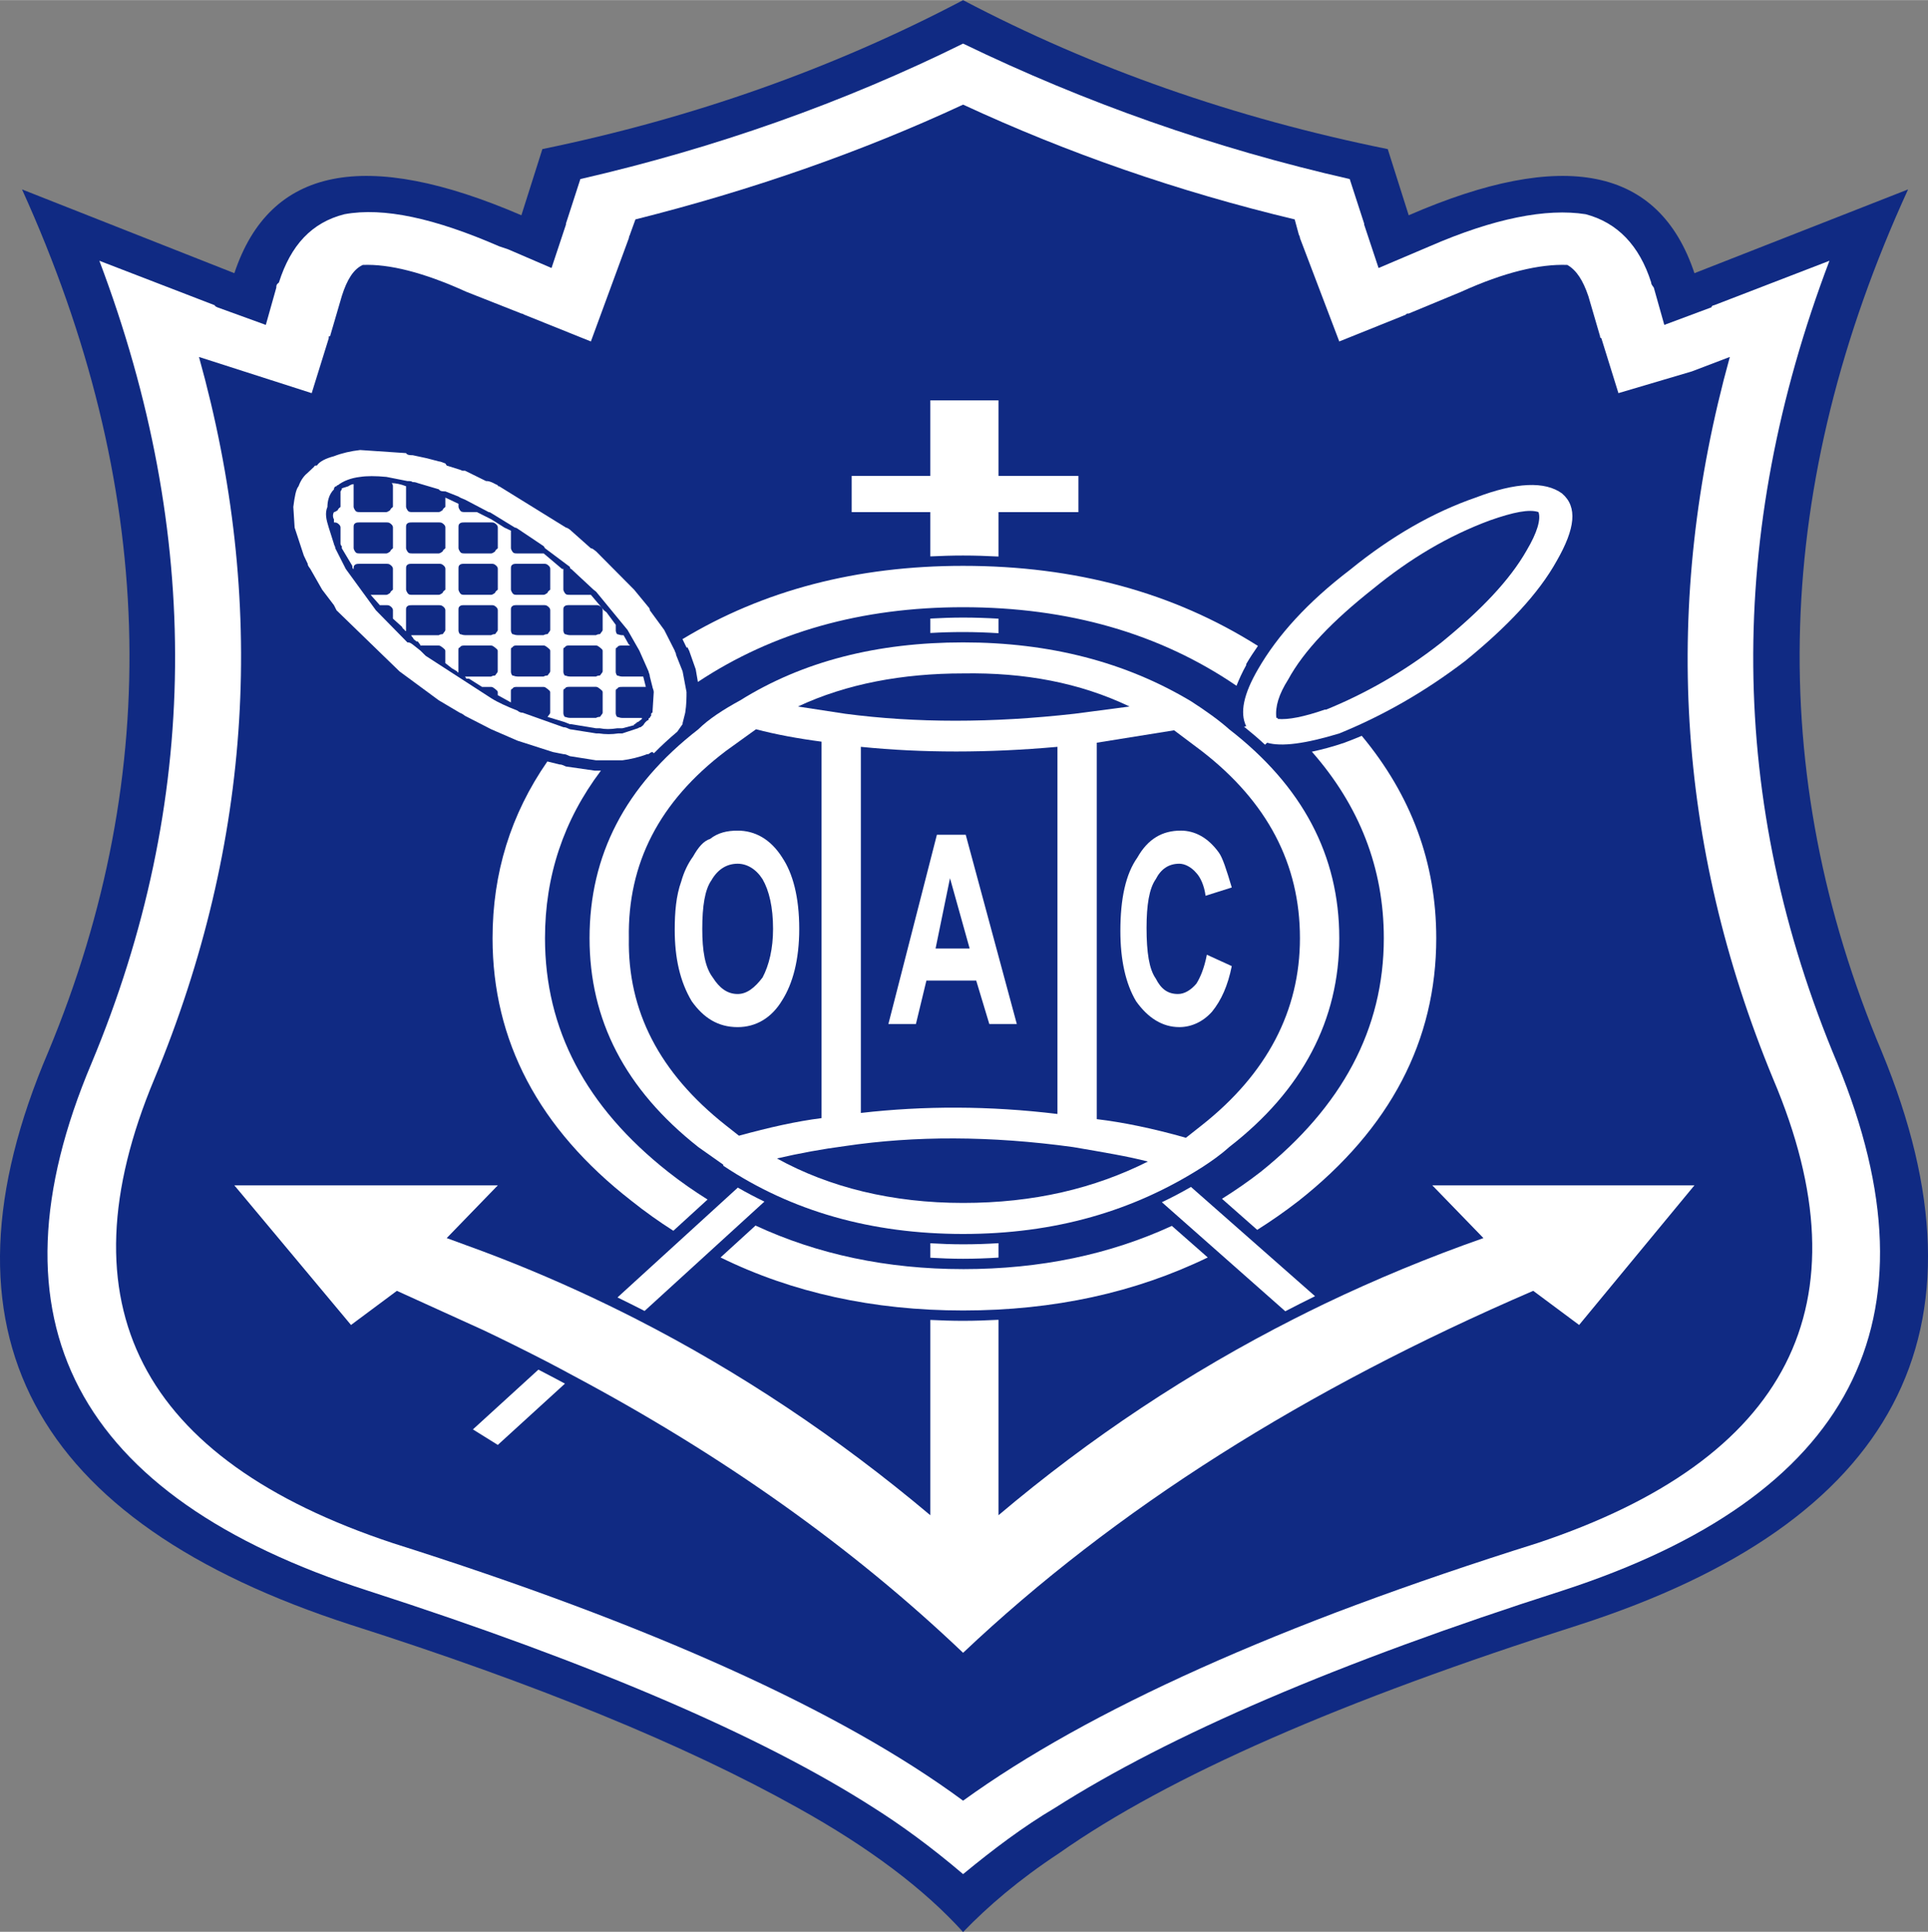 <?xml version="1.0" encoding="UTF-8" standalone="no"?>
<svg
   version="1.1"
   width="1.539in"
   height="1.542in"
   viewBox="0 0 110.82 111.023"
   id="svg35"
   sodipodi:docname="olaria_ac-rj.cdr"
   xmlns:inkscape="http://www.inkscape.org/namespaces/inkscape"
   xmlns:sodipodi="http://sodipodi.sourceforge.net/DTD/sodipodi-0.dtd"
   xmlns="http://www.w3.org/2000/svg"
   xmlns:svg="http://www.w3.org/2000/svg">
  <rect x="0" y="0" width="110.82" height="111.023" fill="#808080" stroke="none"/>
  <defs
     id="defs35" />
  <sodipodi:namedview
     id="namedview35"
     pagecolor="#ffffff"
     bordercolor="#000000"
     borderopacity="0.25"
     inkscape:showpageshadow="2"
     inkscape:pageopacity="0.0"
     inkscape:pagecheckerboard="0"
     inkscape:deskcolor="#d1d1d1"
     inkscape:document-units="in" />
  <g
     id="Layer1003"
     transform="matrix(1,0,0,0.789,-52.591,-29.692)">
    <g
       id="Layer1004">
      <g
         id="Layer1005">
        <path
           d="m 162.266,51.422 -12.28,6.103 c -2.034,-7.76 -7.534,-9.116 -16.423,-4.219 l -1.205,-4.821 c -8.814,-2.26 -16.951,-5.877 -24.409,-10.849 -7.458,4.972 -15.52,8.589 -24.183,10.849 l -1.206,4.821 C 73.595,48.409 68.096,49.765 66.062,57.525 L 53.857,51.422 c 7.684,21.471 8.212,42.414 1.507,62.83 -6.856,20.341 -0.98,34.203 17.402,41.737 10.623,4.294 19.211,8.739 25.69,13.335 4.068,2.863 7.232,5.876 9.493,9.04 1.431,-1.883 3.239,-3.842 5.499,-5.726 6.329,-5.65 16.273,-11.149 29.909,-16.649 18.232,-7.459 24.033,-21.396 17.402,-41.737 -6.78,-20.416 -6.253,-41.359 1.507,-62.83 z"
           style="fill:#102a83;fill-rule:evenodd"
           id="path10" />
      </g>
    </g>
    <path
       d="m 150.966,60.01 -2.712,1.282 -0.603,-2.713 c -0.076,-0.151 -0.151,-0.226 -0.151,-0.377 -0.678,-2.712 -1.958,-4.369 -3.767,-4.973 -2.26,-0.452 -5.274,0.301 -8.965,2.336 l -2.938,1.583 -0.829,-3.165 v -0.075 l -0.829,-3.239 c -7.835,-2.26 -15.218,-5.574 -22.224,-9.869 -6.856,4.295 -14.239,7.609 -21.998,9.869 l -0.828,3.239 v 0.075 l -0.829,3.165 -2.486,-1.357 -0.527,-0.226 c -3.691,-2.034 -6.63,-2.862 -8.89,-2.336 -1.883,0.603 -3.088,2.26 -3.767,4.973 -0.15,0.151 -0.15,0.226 -0.15,0.377 l -0.603,2.713 -2.787,-1.282 c -0.151,-0.075 -0.151,-0.15 -0.151,-0.15 L 58.302,56.62 c 5.951,19.964 5.801,39.477 -0.452,58.461 -6.253,18.759 -0.904,31.566 15.896,38.422 12.883,5.274 22.601,10.547 29.08,15.821 1.507,1.206 3.239,2.788 5.123,4.821 1.732,-1.808 3.465,-3.465 5.274,-4.821 6.629,-5.349 16.348,-10.623 29.156,-15.821 16.649,-6.856 21.922,-19.663 15.82,-38.422 C 151.87,96.022 151.795,76.509 157.746,56.62 l -6.63,3.24 c -0.075,0 -0.151,0.075 -0.151,0.15 z"
       style="fill:#ffffff;fill-rule:evenodd"
       id="path11" />
    <path
       d="m 143.885,59.182 0.677,2.938 v 0.075 l 0.076,0.075 0.979,3.993 4.219,-1.582 2.185,-1.055 c -3.918,17.93 -3.089,35.483 2.486,52.585 5.499,16.423 0.904,27.724 -13.561,33.826 -14.765,5.877 -25.765,12.13 -32.997,18.759 -7.006,-6.554 -17.93,-12.807 -32.771,-18.759 C 60.638,143.935 56.042,132.635 61.466,116.212 67.116,98.96 67.945,81.406 64.028,63.627 l 6.479,2.637 0.98,-3.993 v -0.075 c 0,-0.075 0,-0.075 0.075,-0.075 l 0.678,-2.938 c 0.301,-1.205 0.678,-1.958 1.206,-2.26 1.507,-0.075 3.465,0.527 5.951,1.958 l 3.164,1.583 c 0,0 0.075,0 0.151,0.076 l 3.842,1.958 2.185,-7.534 c 0,-0.151 0.075,-0.227 0.075,-0.302 l 0.301,-1.055 c 6.629,-2.109 12.958,-4.897 18.834,-8.362 6.027,3.541 12.355,6.329 19.06,8.362 l 0.226,1.055 c 0,0.075 0.076,0.151 0.076,0.302 l 2.26,7.534 3.841,-1.958 c 0,-0.076 0.076,-0.076 0.151,-0.076 l 3.013,-1.583 c 2.486,-1.431 4.52,-2.034 6.102,-1.958 0.527,0.377 0.904,1.13 1.206,2.26 z"
       style="fill:#102a83;fill-rule:evenodd"
       id="path12" />
    <path
       d="m 109.983,78.164 v -3.236 h 4.595 v -2.637 h -4.595 v -5.5 h -3.918 v 5.5 h -4.52 v 2.637 h 4.52 v 3.228 c 0.621,-0.038 1.247,-0.064 1.883,-0.064 0.687,0 1.364,0.029 2.034,0.073 z"
       style="fill:#ffffff;fill-rule:evenodd"
       id="path13" />
    <path
       d="m 109.983,83.75 v -1.058 c -0.667,-0.05 -1.343,-0.081 -2.034,-0.081 -0.638,0 -1.264,0.029 -1.883,0.073 v 1.051 c 0.618,-0.046 1.246,-0.069 1.883,-0.069 0.691,0 1.367,0.031 2.034,0.084 z"
       style="fill:#ffffff;fill-rule:evenodd"
       id="path14" />
    <path
       d="m 106.066,128.19 v 1.054 c 0.619,0.046 1.246,0.076 1.883,0.076 0.69,0 1.366,-0.033 2.034,-0.085 v -1.051 c -0.666,0.054 -1.344,0.082 -2.034,0.082 -0.639,0 -1.265,-0.029 -1.883,-0.076 z"
       style="fill:#ffffff;fill-rule:evenodd"
       id="path15" />
    <path
       d="m 92.128,84.796 c 0,0 0,0.075 0.075,0.227 l 0.377,1.355 0.126,0.922 c 4.321,-3.627 9.401,-5.443 15.243,-5.443 6.056,0 11.311,1.913 15.715,5.724 0.147,-0.471 0.322,-0.963 0.558,-1.505 v -0.076 c 0.201,-0.441 0.431,-0.882 0.674,-1.323 -4.848,-3.885 -10.48,-5.833 -16.946,-5.833 -6.125,0 -11.487,1.782 -16.13,5.339 l 0.234,0.613 z"
       style="fill:#ffffff;fill-rule:evenodd"
       id="path16" />
    <path
       d="m 90.998,122.992 c -4.746,-4.746 -7.081,-10.396 -7.081,-17.026 0,-4.522 1.067,-8.596 3.214,-12.204 h -0.352 l -1.657,-0.302 c -0.151,-0.075 -0.226,-0.15 -0.377,-0.15 l -0.693,-0.216 c -2.104,3.844 -3.149,8.134 -3.149,12.872 0,7.459 2.637,13.862 7.986,19.136 0.774,0.786 1.578,1.507 2.406,2.178 l 1.966,-2.276 c -0.778,-0.618 -1.535,-1.284 -2.263,-2.012 z"
       style="fill:#ffffff;fill-rule:evenodd"
       id="path17" />
    <path
       d="m 127.997,92.383 c 2.732,3.937 4.135,8.475 4.135,13.583 0,6.63 -2.41,12.28 -7.081,17.026 -0.719,0.707 -1.46,1.356 -2.221,1.959 l 2.025,2.263 c 0.815,-0.653 1.61,-1.353 2.381,-2.113 5.273,-5.273 7.91,-11.677 7.91,-19.136 0,-5.483 -1.43,-10.395 -4.282,-14.739 -0.329,0.176 -0.659,0.344 -0.992,0.5 -0.677,0.294 -1.293,0.499 -1.875,0.656 z"
       style="fill:#ffffff;fill-rule:evenodd"
       id="path18" />
    <path
       d="m 107.949,130.073 c -4.368,0 -8.366,-1.076 -11.931,-3.173 l -2.01,2.324 c 4.106,2.557 8.769,3.863 13.94,3.863 5.223,0 9.903,-1.306 14.064,-3.863 l -2.063,-2.3 c -3.565,2.08 -7.55,3.15 -12.001,3.15 z"
       style="fill:#ffffff;fill-rule:evenodd"
       id="path19" />
    <path
       d="m 91.827,90.371 v -0.075 l 0.15,-0.753 c 0.075,-0.603 0.075,-1.13 0.075,-1.507 L 91.827,86.529 91.45,85.324 c 0,-0.151 -0.075,-0.226 -0.075,-0.301 L 90.772,83.516 89.944,82.084 c 0,-0.151 -0.075,-0.227 -0.075,-0.227 L 89.039,80.578 86.855,77.79 C 86.704,77.639 86.629,77.564 86.553,77.564 L 85.348,76.207 C 85.197,76.057 85.122,76.057 85.122,76.057 L 81.28,73.044 c -0.075,0 -0.075,0 -0.075,-0.075 -0.151,-0.076 -0.226,-0.151 -0.377,-0.227 -0.151,-0.075 -0.226,-0.075 -0.301,-0.075 L 79.321,71.914 H 79.17 L 79.02,71.839 78.266,71.537 78.191,71.386 c -0.151,-0.076 -0.301,-0.151 -0.377,-0.151 l -0.678,-0.226 -0.829,-0.226 c -0.151,0 -0.301,0 -0.377,-0.151 l -2.637,-0.226 c -0.527,0.075 -1.055,0.226 -1.507,0.452 -0.452,0.151 -0.829,0.377 -0.979,0.678 -0.075,0 -0.151,0 -0.151,0.075 l -0.377,0.452 c -0.151,0.151 -0.377,0.452 -0.527,0.98 -0.15,0.226 -0.226,0.753 -0.301,1.507 l 0.075,1.507 0.527,2.034 0.226,0.603 c 0,0.15 0.075,0.226 0.151,0.377 l 0.678,1.507 0.678,1.13 0.151,0.377 3.616,4.445 2.26,2.109 1.206,0.905 c 0.15,0.075 0.226,0.15 0.301,0.225 l 1.507,0.98 1.507,0.829 2.034,0.828 0.603,0.152 c 0.151,0 0.226,0.075 0.377,0.15 l 1.507,0.302 h 1.507 c 0.452,-0.075 0.979,-0.227 1.431,-0.452 h 0.075 c 0.075,-0.076 0.151,-0.152 0.226,-0.152 l 0.082,0.092 c 0.418,-0.536 0.864,-1.061 1.343,-1.571 z m -1.733,-0.829 c -0.075,0 -0.075,0.075 -0.075,0.15 v 0.075 c 0,0 -0.075,0.076 -0.075,0.151 -0.075,0 -0.075,0.075 -0.075,0.15 -0.151,0.075 -0.226,0.227 -0.301,0.377 l -0.151,0.151 c -0.075,0 -0.15,0.076 -0.15,0.076 l -0.904,0.377 h -0.226 c -0.377,0.075 -0.753,0.075 -1.13,0 h -0.151 l -1.507,-0.302 c -0.151,-0.075 -0.226,-0.151 -0.377,-0.151 l -2.336,-1.054 c -0.15,0 -0.226,-0.076 -0.301,-0.151 -0.603,-0.301 -1.13,-0.602 -1.507,-0.903 l -3.767,-3.088 -0.301,-0.377 -0.452,-0.453 c -0.151,-0.151 -0.226,-0.151 -0.301,-0.151 l -1.808,-2.335 -1.733,-3.013 -0.603,-1.507 c 0,-0.151 -0.075,-0.227 -0.075,-0.302 l -0.301,-1.205 c -0.151,-0.603 -0.226,-1.055 -0.076,-1.507 0,-0.377 0.076,-0.904 0.377,-1.281 0,-0.151 0.075,-0.226 0.151,-0.226 0,0 0,-0.075 0.075,-0.075 0.302,-0.302 0.753,-0.528 1.281,-0.603 0.377,-0.075 0.904,-0.075 1.507,0 l 1.205,0.302 c 0.15,0 0.226,0 0.301,0.075 0.075,0 0.151,0 0.301,0.075 l 1.206,0.452 c 0.075,0.151 0.226,0.151 0.377,0.151 l 0.753,0.377 c 0.075,0.075 0.226,0.15 0.377,0.226 l 1.356,0.904 c 0,0 0.075,0 0.151,0.075 l 1.356,1.055 c 0,0 0.075,0 0.151,0.075 l 1.507,1.281 0.075,0.151 1.431,1.356 c 0,0 0,0.151 0.075,0.151 l 1.28,1.507 0.151,0.15 1.808,2.788 0.678,1.507 0.527,1.507 c 0,0.075 0.075,0.225 0.075,0.377 l 0.15,0.753 c 0,0.075 0.075,0.225 0.075,0.377 z"
       style="fill:#ffffff;fill-rule:evenodd"
       id="path20" />
    <path
       d="m 142.378,73.571 c -0.98,-0.903 -2.637,-0.829 -4.973,0.302 -2.41,1.055 -4.821,2.788 -7.232,5.274 -2.411,2.335 -4.144,4.747 -5.274,7.232 -0.828,1.808 -1.055,3.165 -0.678,4.144 l -0.12,0.041 c 0.42,0.428 0.825,0.863 1.201,1.309 l 0.125,-0.143 c 0.828,0.301 2.184,0.076 4.144,-0.677 2.486,-1.282 4.897,-3.014 7.232,-5.274 2.411,-2.487 4.219,-4.897 5.273,-7.309 1.055,-2.335 1.206,-3.917 0.302,-4.897 z m -2.035,4.144 c -0.979,2.185 -2.637,4.37 -4.897,6.705 -2.185,2.185 -4.445,3.767 -6.629,4.897 h -0.076 c -1.205,0.527 -2.109,0.753 -2.712,0.678 v -0.075 h -0.075 c -0.076,-0.829 0.15,-1.733 0.677,-2.788 0.904,-2.109 2.562,-4.294 4.897,-6.629 2.109,-2.185 4.295,-3.842 6.705,-4.973 1.356,-0.603 2.26,-0.829 2.788,-0.603 0.15,0.527 -0.076,1.507 -0.678,2.787 z"
       style="fill:#ffffff;fill-rule:evenodd"
       id="path21" />
    <path
       d="m 121.047,124.087 c -0.544,0.398 -1.101,0.771 -1.672,1.113 l 7.093,7.944 c 0.569,-0.37 1.136,-0.744 1.71,-1.098 z"
       style="fill:#ffffff;fill-rule:evenodd"
       id="path22" />
    <path
       d="m 79.773,141.75 1.431,1.13 3.86,-4.465 c -0.508,-0.341 -1.012,-0.686 -1.527,-1.019 z"
       style="fill:#ffffff;fill-rule:evenodd"
       id="path23" />
    <path
       d="m 96.528,125.156 c -0.518,-0.317 -1.028,-0.655 -1.527,-1.02 l -6.917,8 c 0.522,0.322 1.041,0.65 1.557,0.985 z"
       style="fill:#ffffff;fill-rule:evenodd"
       id="path24" />
    <path
       d="m 134.919,123.971 2.939,3.842 c -3.136,1.394 -6.191,2.997 -9.165,4.807 -0.578,0.352 -1.154,0.714 -1.726,1.082 -6.027,3.879 -11.701,8.638 -16.984,14.301 v -5.575 -8.662 c -0.67,0.043 -1.346,0.074 -2.034,0.074 -0.636,0 -1.262,-0.026 -1.883,-0.065 v 8.653 5.575 c -5.34,-5.696 -10.99,-10.461 -16.925,-14.303 -0.517,-0.335 -1.037,-0.662 -1.559,-0.983 -2.359,-1.45 -4.76,-2.762 -7.206,-3.924 l -2.109,-0.98 2.938,-3.842 H 66.062 l 6.705,10.171 2.637,-2.486 4.972,2.863 c 1.243,0.748 2.459,1.518 3.66,2.301 0.514,0.335 1.014,0.683 1.521,1.026 8.562,5.784 16.037,12.501 22.392,20.177 8.739,-10.471 19.662,-19.211 32.771,-26.368 l 2.637,2.486 6.629,-10.171 z"
       style="fill:#ffffff;fill-rule:evenodd"
       id="path25" />
    <path
       d="m 123.242,90.748 c -0.602,-0.678 -1.356,-1.357 -2.184,-2.034 -3.767,-2.863 -8.137,-4.294 -13.109,-4.294 -4.897,0 -9.191,1.357 -12.807,4.219 -0.979,0.678 -1.808,1.357 -2.411,2.11 -4.218,4.144 -6.253,9.191 -6.253,15.217 0,5.952 2.034,10.999 6.253,15.219 l 1.432,1.28 v 0.075 c 3.917,3.315 8.513,4.973 13.786,4.973 5.274,0 9.794,-1.657 13.786,-4.897 0.453,-0.377 0.979,-0.829 1.507,-1.431 4.22,-4.144 6.329,-9.267 6.329,-15.219 0,-6.027 -2.109,-11.074 -6.329,-15.217 z"
       style="fill:#ffffff;fill-rule:evenodd"
       id="path26" />
    <path
       d="m 120.078,90.823 1.583,1.507 c 3.767,3.692 5.65,8.212 5.65,13.636 0,5.274 -1.883,9.869 -5.65,13.636 l -0.904,0.904 c -1.883,-0.678 -3.616,-1.13 -5.123,-1.357 V 91.727 Z"
       style="fill:#102a83;fill-rule:evenodd"
       id="path27" />
    <path
       d="m 117.517,89.091 -3.164,0.527 c -4.746,0.678 -9.116,0.678 -13.184,0 l -2.712,-0.527 c 2.788,-1.658 6.027,-2.411 9.493,-2.411 3.541,-0.075 6.705,0.678 9.568,2.411 z"
       style="fill:#102a83;fill-rule:evenodd"
       id="path28" />
    <path
       d="m 94.313,92.33 1.733,-1.582 c 1.13,0.377 2.41,0.678 3.767,0.904 v 27.423 c -1.432,0.227 -3.014,0.678 -4.747,1.281 l -0.753,-0.753 c -3.842,-3.842 -5.65,-8.363 -5.575,-13.636 -0.075,-5.424 1.732,-9.944 5.575,-13.636 z"
       style="fill:#102a83;fill-rule:evenodd"
       id="path29" />
    <path
       d="m 97.251,122.013 c 1.281,-0.377 2.562,-0.678 3.918,-0.904 3.993,-0.753 8.363,-0.753 13.109,0.076 1.733,0.377 3.163,0.677 4.293,1.054 -3.088,1.959 -6.554,3.013 -10.622,3.013 -4.068,0 -7.684,-1.13 -10.698,-3.239 z"
       style="fill:#102a83;fill-rule:evenodd"
       id="path30" />
    <path
       d="m 113.373,118.773 c -3.918,-0.602 -7.685,-0.602 -11.3,-0.075 V 92.028 c 3.54,0.453 7.307,0.453 11.3,0 z"
       style="fill:#102a83;fill-rule:evenodd"
       id="path31" />
    <path
       d="m 97.553,100.09 c -0.678,-1.357 -1.582,-1.959 -2.562,-1.959 -0.603,0 -1.13,0.151 -1.582,0.603 -0.377,0.151 -0.678,0.603 -0.98,1.281 -0.301,0.527 -0.527,1.13 -0.678,1.808 -0.301,1.055 -0.377,2.26 -0.377,3.542 0,2.034 0.301,3.767 0.979,5.198 0.678,1.206 1.507,1.883 2.637,1.883 1.055,0 1.959,-0.677 2.562,-1.959 0.603,-1.205 0.979,-2.938 0.979,-5.198 0,-2.336 -0.377,-4.068 -0.979,-5.198 z m -2.562,0.452 c 0.527,0 1.055,0.377 1.432,1.13 0.377,0.828 0.603,2.033 0.603,3.616 0,1.431 -0.226,2.637 -0.603,3.541 -0.452,0.753 -0.904,1.205 -1.432,1.205 -0.603,0 -1.055,-0.452 -1.431,-1.205 -0.452,-0.753 -0.603,-1.958 -0.603,-3.541 0,-1.657 0.15,-2.862 0.527,-3.541 0.377,-0.828 0.904,-1.205 1.507,-1.205 z"
       style="fill:#ffffff;fill-rule:evenodd"
       id="path32" />
    <path
       d="m 108.1,98.432 h -1.657 l -2.788,13.787 h 1.582 l 0.603,-3.164 h 2.863 l 0.753,3.164 h 1.581 z m 0.226,8.287 h -1.959 l 0.829,-5.122 z"
       style="fill:#ffffff;fill-rule:evenodd"
       id="path33" />
    <path
       d="m 120.454,98.131 c -1.054,0 -1.883,0.603 -2.486,1.959 -0.677,1.205 -0.979,3.013 -0.979,5.349 0,2.109 0.302,3.842 0.904,5.123 0.677,1.206 1.507,1.883 2.486,1.883 0.678,0 1.356,-0.377 1.883,-1.13 0.528,-0.829 0.904,-1.883 1.13,-3.314 l -1.432,-0.829 c -0.15,0.979 -0.377,1.658 -0.603,2.109 -0.301,0.452 -0.677,0.753 -1.054,0.753 -0.603,0 -0.98,-0.377 -1.281,-1.13 -0.377,-0.678 -0.528,-1.883 -0.528,-3.692 0,-1.657 0.151,-2.862 0.528,-3.54 0.301,-0.753 0.753,-1.13 1.356,-1.13 0.302,0 0.678,0.226 0.979,0.678 0.226,0.301 0.453,0.904 0.528,1.657 l 1.507,-0.603 c -0.302,-1.281 -0.527,-2.184 -0.753,-2.561 -0.603,-1.055 -1.356,-1.583 -2.185,-1.583 z"
       style="fill:#ffffff;fill-rule:evenodd"
       id="path34" />
    <g
       id="Layer1006">
      <g
         id="Layer1007">
        <path
           d="m 75.102,72.817 c 0,0 0.075,0.076 0.075,0.227 v 1.507 c -0.075,0.075 -0.151,0.15 -0.151,0.226 -0.15,0.151 -0.226,0.151 -0.226,0.151 h -1.507 c -0.151,0 -0.226,0 -0.301,-0.151 -0.075,-0.151 -0.075,-0.226 -0.075,-0.226 V 72.893 c -0.151,0 -0.301,0.151 -0.301,0.151 l -0.377,0.15 v 0.076 l -0.075,0.151 v 1.13 c -0.075,0.075 -0.151,0.15 -0.151,0.226 -0.15,0.151 -0.226,0.151 -0.226,0.151 -0.075,0.15 -0.075,0.377 0,0.527 v 0.227 c 0.075,0 0.151,0 0.226,0.075 0.075,0.075 0.151,0.151 0.151,0.301 v 1.13 c 0,0.075 0,0.15 0.075,0.226 v 0.151 l 0.603,1.28 c 0,0.076 0,0.227 0.075,0.227 0,-0.151 0,-0.227 0.075,-0.302 0.075,-0.075 0.15,-0.075 0.301,-0.075 h 1.507 c 0.075,0 0.151,0 0.226,0.075 0.075,0.075 0.151,0.151 0.151,0.302 v 1.507 c -0.075,0.075 -0.151,0.15 -0.151,0.226 -0.15,0.151 -0.226,0.151 -0.226,0.151 h -0.904 l 0.528,0.753 h 0.377 c 0.075,0 0.151,0 0.226,0.075 0.075,0.075 0.151,0.151 0.151,0.302 v 0.603 l 0.527,0.603 c 0,0.075 0.075,0.151 0.15,0.227 0,0 0,0.075 0.075,0.075 v -1.507 c 0,-0.151 0,-0.227 0.075,-0.302 0.075,-0.075 0.15,-0.075 0.301,-0.075 h 1.507 c 0.075,0 0.151,0 0.226,0.075 0.075,0.075 0.151,0.151 0.151,0.302 v 1.432 c 0,0.075 -0.075,0.15 -0.151,0.301 -0.15,0 -0.226,0.076 -0.226,0.076 h -1.582 c 0,0 0,0.075 0.075,0.15 l 0.075,0.151 c 0,0 0.075,0.076 0.15,0.151 h 0.075 c 0.075,0.15 0.151,0.226 0.151,0.301 h 1.054 c 0.075,0 0.151,0.075 0.226,0.15 0.075,0.075 0.151,0.151 0.151,0.227 v 0.903 l 0.377,0.377 0.301,0.227 c 0,0 0,0.075 0.075,0.075 v -1.582 c 0,-0.151 0,-0.227 0.075,-0.227 0.075,-0.15 0.15,-0.15 0.301,-0.15 h 1.507 c 0.076,0 0.151,0.075 0.226,0.15 0.075,0.075 0.151,0.151 0.151,0.227 v 1.507 c 0,0.075 -0.075,0.15 -0.151,0.301 -0.15,0 -0.226,0.076 -0.226,0.076 H 79.321 l 0.075,0.15 h 0.15 l 0.753,0.603 h 0.527 c 0.076,0 0.151,0.075 0.226,0.15 0.075,0.075 0.151,0.151 0.151,0.227 v 0.225 l 0.753,0.528 v -0.753 c 0,-0.151 0,-0.227 0.075,-0.227 0.075,-0.15 0.15,-0.15 0.301,-0.15 h 1.507 c 0.075,0 0.151,0.075 0.226,0.15 0.075,0.075 0.151,0.151 0.151,0.227 v 1.507 c 0,0.075 -0.075,0.15 -0.151,0.301 l 0.98,0.377 0.301,0.151 h 0.075 l 1.431,0.301 h 0.226 c 0.302,0.075 0.603,0.075 0.98,0 h 0.301 l 0.678,-0.227 c 0,-0.075 0,-0.075 0.075,-0.075 0,-0.075 0,-0.075 0.075,-0.075 0,-0.076 0,-0.076 0.075,-0.076 l 0.226,-0.226 v -0.075 h -1.13 c -0.151,0 -0.226,-0.076 -0.301,-0.076 -0.075,-0.151 -0.075,-0.226 -0.075,-0.301 v -1.507 c 0,-0.151 0,-0.227 0.075,-0.227 0.075,-0.15 0.15,-0.15 0.301,-0.15 h 1.356 l -0.15,-0.753 h -1.206 c -0.151,0 -0.226,-0.076 -0.301,-0.076 -0.075,-0.151 -0.075,-0.226 -0.075,-0.301 v -1.507 c 0,-0.151 0,-0.227 0.075,-0.227 0.075,-0.15 0.15,-0.15 0.301,-0.15 h 0.452 l -0.075,-0.076 -0.301,-0.677 h -0.076 c -0.151,0 -0.226,-0.076 -0.301,-0.076 C 87.985,83.666 87.985,83.591 87.985,83.516 v -0.377 l -0.528,-0.905 -0.15,-0.15 -0.753,-1.13 h -1.206 c -0.151,0 -0.226,0 -0.301,-0.151 -0.075,-0.151 -0.075,-0.226 -0.075,-0.226 v -1.507 h -0.075 l -1.055,-1.13 h -1.507 c -0.151,0 -0.226,0 -0.301,-0.151 -0.075,-0.151 -0.075,-0.226 -0.075,-0.226 v -1.281 l -0.377,-0.226 -0.753,-0.603 -0.829,-0.527 h -0.678 c -0.151,0 -0.226,0 -0.301,-0.151 -0.075,-0.151 -0.075,-0.226 -0.075,-0.226 V 74.324 L 78.191,73.872 v 0.678 c -0.075,0.075 -0.151,0.15 -0.151,0.226 -0.15,0.151 -0.226,0.151 -0.226,0.151 h -1.507 c -0.151,0 -0.226,0 -0.301,-0.151 -0.075,-0.151 -0.075,-0.226 -0.075,-0.226 V 73.044 C 75.63,72.893 75.328,72.817 75.102,72.817 Z m -0.075,2.938 c 0.075,0.075 0.151,0.151 0.151,0.301 v 1.507 c -0.075,0.075 -0.151,0.15 -0.151,0.226 -0.15,0.151 -0.226,0.151 -0.226,0.151 h -1.507 c -0.151,0 -0.226,0 -0.301,-0.151 -0.075,-0.151 -0.075,-0.226 -0.075,-0.226 v -1.507 c 0,-0.151 0,-0.227 0.075,-0.301 0.075,-0.075 0.15,-0.075 0.301,-0.075 h 1.507 c 0.075,0 0.151,0 0.226,0.075 z m 0.904,0.301 c 0,-0.151 0,-0.227 0.075,-0.301 0.075,-0.075 0.15,-0.075 0.301,-0.075 h 1.507 c 0.075,0 0.151,0 0.226,0.075 0.075,0.075 0.151,0.151 0.151,0.301 v 1.507 c -0.075,0.075 -0.151,0.15 -0.151,0.226 -0.15,0.151 -0.226,0.151 -0.226,0.151 h -1.507 c -0.151,0 -0.226,0 -0.301,-0.151 -0.075,-0.151 -0.075,-0.226 -0.075,-0.226 z m 3.089,-0.301 c 0.075,-0.075 0.15,-0.075 0.301,-0.075 h 1.507 c 0.076,0 0.151,0 0.226,0.075 0.075,0.075 0.151,0.151 0.151,0.301 v 1.507 c -0.075,0.075 -0.151,0.15 -0.151,0.226 -0.15,0.151 -0.226,0.151 -0.226,0.151 H 79.321 c -0.151,0 -0.226,0 -0.301,-0.151 -0.075,-0.151 -0.075,-0.226 -0.075,-0.226 v -1.507 c 0,-0.151 0,-0.227 0.075,-0.301 z m 3.014,3.013 c 0.075,-0.075 0.15,-0.075 0.301,-0.075 h 1.507 c 0.075,0 0.151,0 0.226,0.075 0.075,0.075 0.151,0.151 0.151,0.302 v 1.507 c -0.075,0.075 -0.151,0.15 -0.151,0.226 -0.15,0.151 -0.226,0.151 -0.226,0.151 h -1.507 c -0.151,0 -0.226,0 -0.301,-0.151 -0.075,-0.151 -0.075,-0.226 -0.075,-0.226 v -1.507 c 0,-0.151 0,-0.227 0.075,-0.302 z m -1.206,-0.075 c 0.076,0 0.151,0 0.226,0.075 0.075,0.075 0.151,0.151 0.151,0.302 v 1.507 c -0.075,0.075 -0.151,0.15 -0.151,0.226 -0.15,0.151 -0.226,0.151 -0.226,0.151 H 79.321 c -0.151,0 -0.226,0 -0.301,-0.151 -0.075,-0.151 -0.075,-0.226 -0.075,-0.226 v -1.507 c 0,-0.151 0,-0.227 0.075,-0.302 0.075,-0.075 0.15,-0.075 0.301,-0.075 z m -3.013,0 c 0.075,0 0.151,0 0.226,0.075 0.075,0.075 0.151,0.151 0.151,0.302 v 1.507 c -0.075,0.075 -0.151,0.15 -0.151,0.226 -0.15,0.151 -0.226,0.151 -0.226,0.151 h -1.507 c -0.151,0 -0.226,0 -0.301,-0.151 -0.075,-0.151 -0.075,-0.226 -0.075,-0.226 v -1.507 c 0,-0.151 0,-0.227 0.075,-0.302 0.075,-0.075 0.15,-0.075 0.301,-0.075 z m 4.219,3.088 c 0.075,-0.075 0.15,-0.075 0.301,-0.075 h 1.507 c 0.075,0 0.151,0 0.226,0.075 0.075,0.075 0.151,0.151 0.151,0.302 v 1.432 c 0,0.075 -0.075,0.15 -0.151,0.301 -0.15,0 -0.226,0.076 -0.226,0.076 h -1.507 c -0.151,0 -0.226,-0.076 -0.301,-0.076 C 81.958,83.666 81.958,83.591 81.958,83.516 v -1.432 c 0,-0.151 0,-0.227 0.075,-0.302 z m -0.829,0.302 v 1.432 c 0,0.075 -0.075,0.15 -0.151,0.301 -0.15,0 -0.226,0.076 -0.226,0.076 H 79.321 c -0.151,0 -0.226,-0.076 -0.301,-0.076 C 78.944,83.666 78.944,83.591 78.944,83.516 v -1.432 c 0,-0.151 0,-0.227 0.075,-0.302 0.075,-0.075 0.15,-0.075 0.301,-0.075 h 1.507 c 0.076,0 0.151,0 0.226,0.075 0.075,0.075 0.151,0.151 0.151,0.302 z m 0.829,2.712 c 0.075,-0.15 0.15,-0.15 0.301,-0.15 h 1.507 c 0.075,0 0.151,0.075 0.226,0.15 0.075,0.075 0.151,0.151 0.151,0.227 v 1.507 c 0,0.075 -0.075,0.15 -0.151,0.301 -0.15,0 -0.226,0.076 -0.226,0.076 h -1.507 c -0.151,0 -0.226,-0.076 -0.301,-0.076 -0.075,-0.151 -0.075,-0.226 -0.075,-0.301 v -1.507 c 0,-0.151 0,-0.227 0.075,-0.227 z m 2.938,-1.28 v -1.432 c 0,-0.151 0,-0.227 0.075,-0.302 0.075,-0.075 0.15,-0.075 0.301,-0.075 h 1.507 c 0.075,0 0.151,0 0.226,0.075 0.075,0.075 0.151,0.151 0.151,0.302 v 1.432 c 0,0.075 -0.075,0.15 -0.151,0.301 -0.15,0 -0.226,0.076 -0.226,0.076 h -1.507 c -0.151,0 -0.226,-0.076 -0.301,-0.076 C 84.971,83.666 84.971,83.591 84.971,83.516 Z m 0.075,1.28 c 0.075,-0.15 0.15,-0.15 0.301,-0.15 h 1.507 c 0.075,0 0.151,0.075 0.226,0.15 0.075,0.075 0.151,0.151 0.151,0.227 v 1.507 c 0,0.075 -0.075,0.15 -0.151,0.301 -0.15,0 -0.226,0.076 -0.226,0.076 h -1.507 c -0.151,0 -0.226,-0.076 -0.301,-0.076 -0.075,-0.151 -0.075,-0.226 -0.075,-0.301 v -1.507 c 0,-0.151 0,-0.227 0.075,-0.227 z m 2.034,3.013 c 0.075,0.075 0.151,0.151 0.151,0.227 v 1.507 c 0,0.075 -0.075,0.15 -0.151,0.301 -0.15,0 -0.226,0.076 -0.226,0.076 h -1.507 c -0.151,0 -0.226,-0.076 -0.301,-0.076 -0.075,-0.151 -0.075,-0.226 -0.075,-0.301 v -1.507 c 0,-0.151 0,-0.227 0.075,-0.227 0.075,-0.15 0.15,-0.15 0.301,-0.15 h 1.507 c 0.075,0 0.151,0.075 0.226,0.15 z"
           style="fill:#ffffff;fill-rule:evenodd"
           id="path35" />
      </g>
    </g>
  </g>
</svg>
